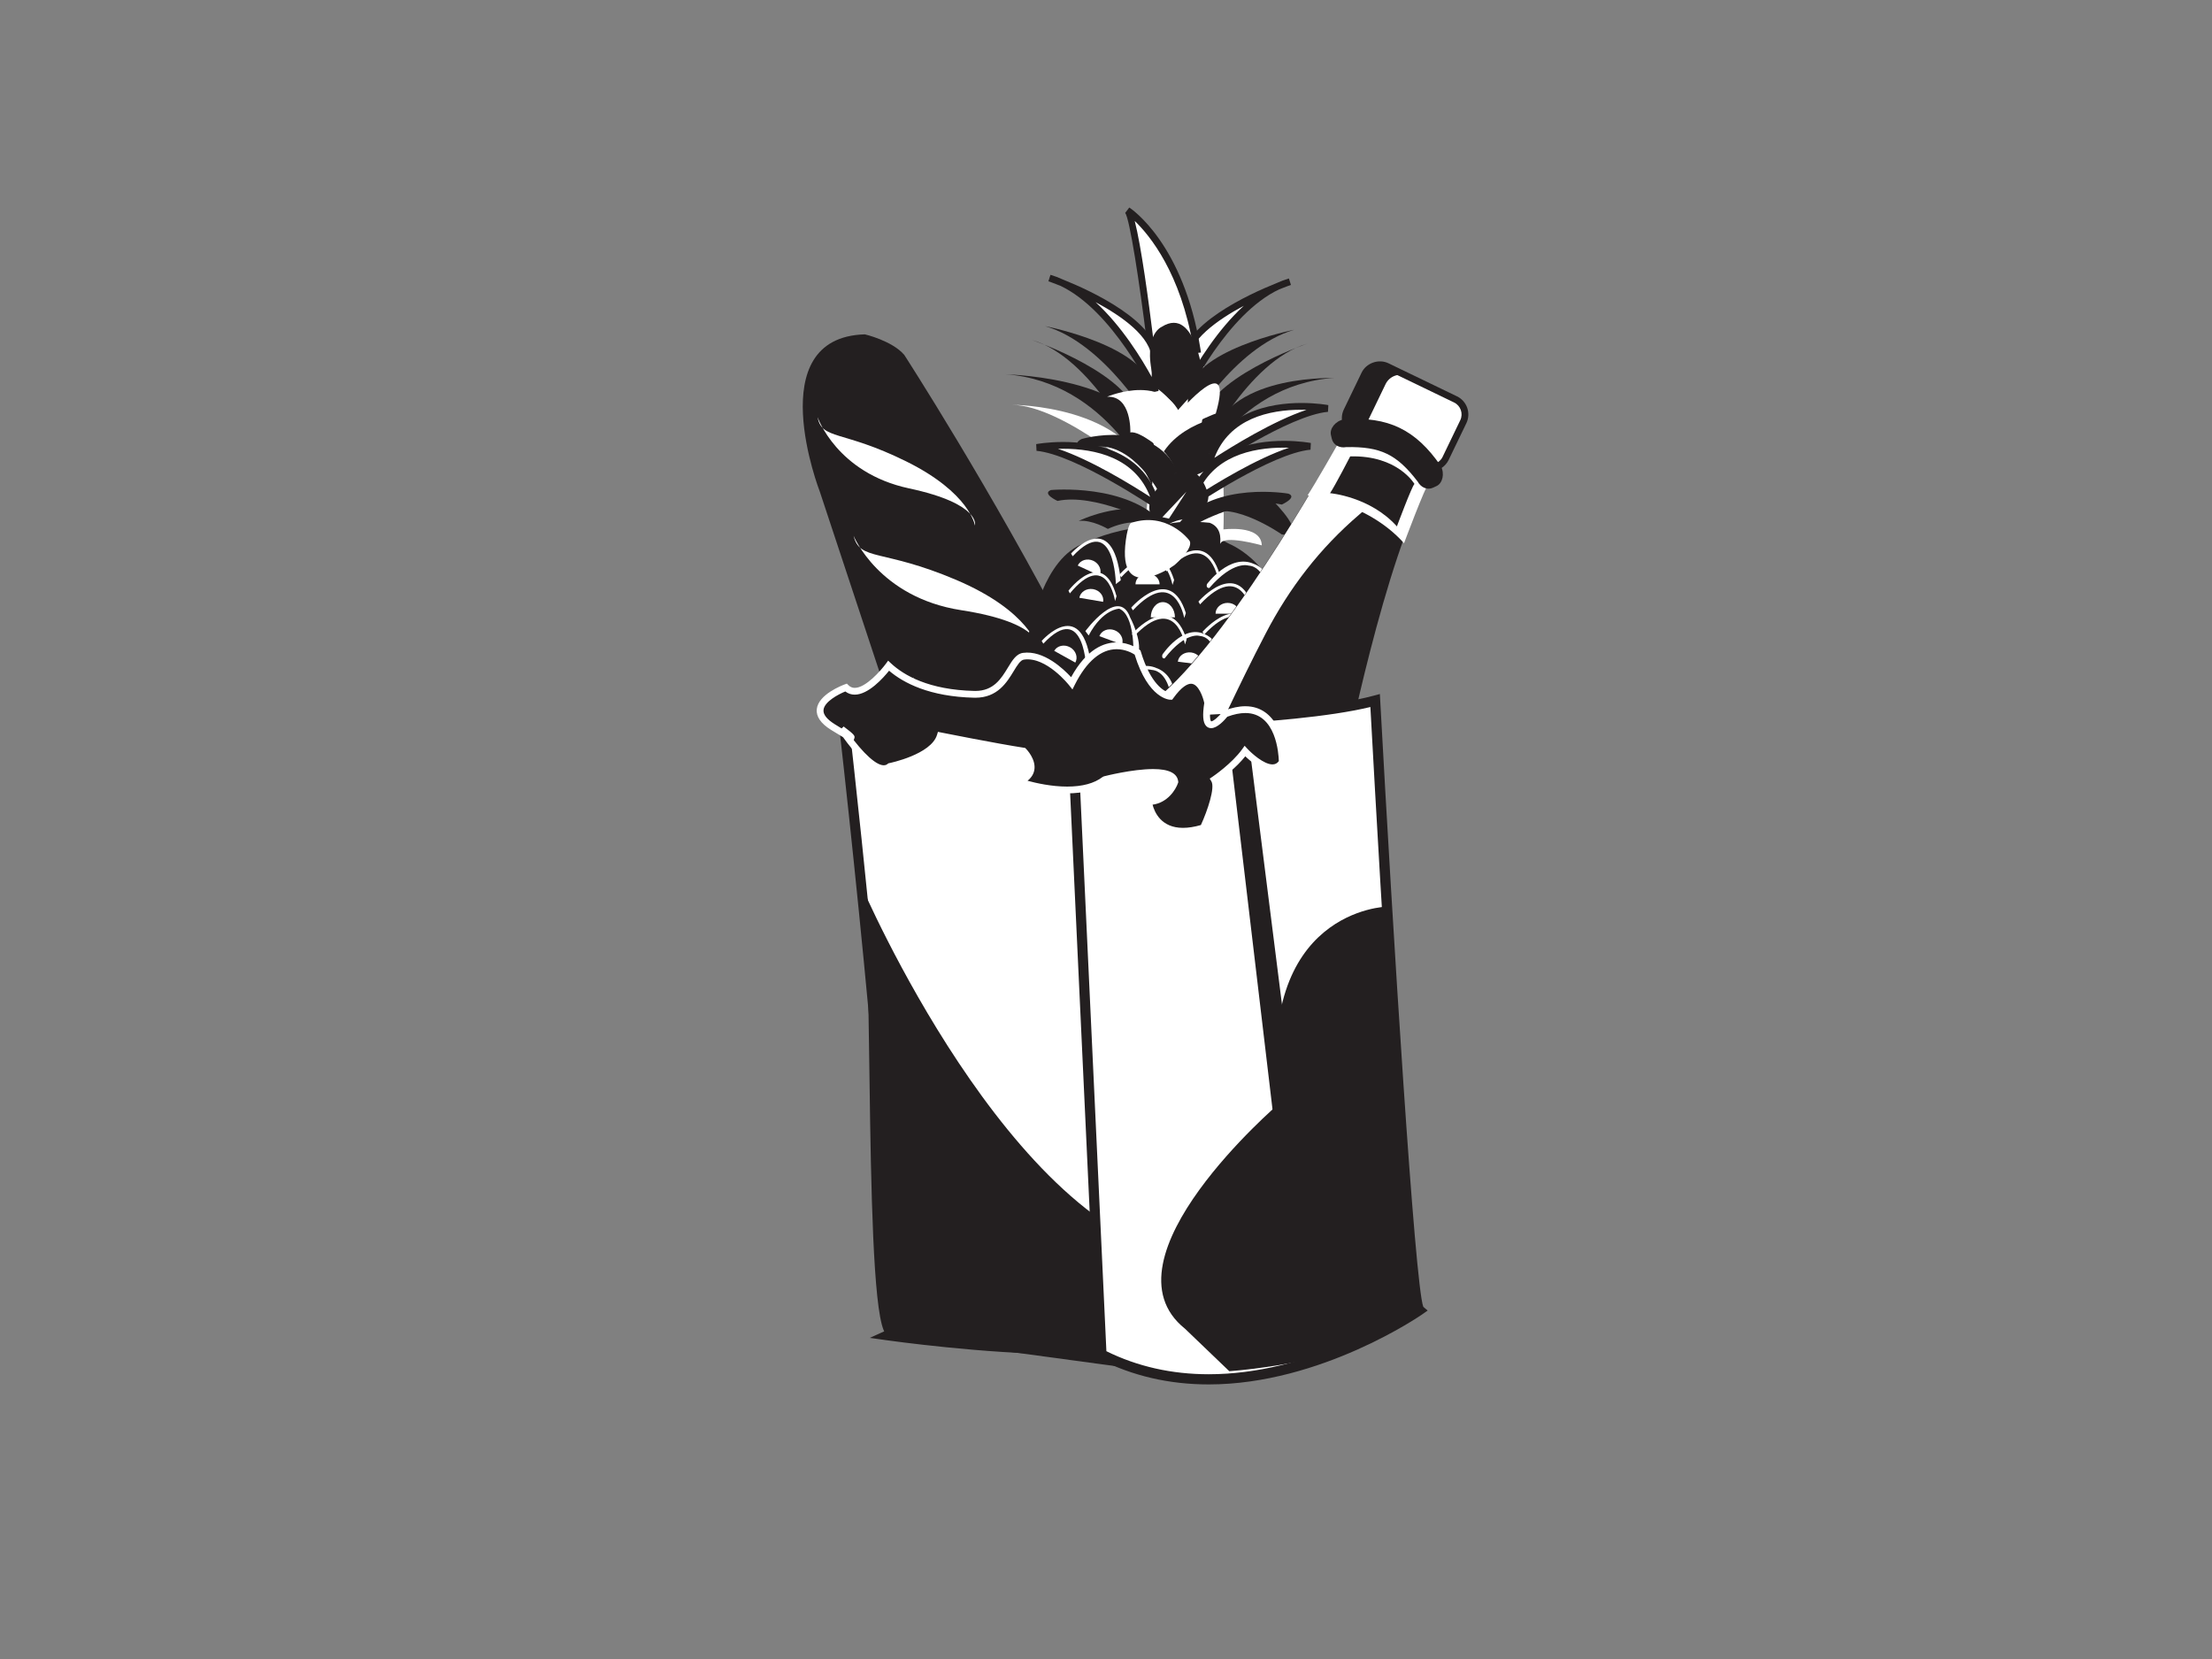 <?xml version="1.0" encoding="utf-8"?>
<!-- Generator: Adobe Illustrator 17.0.0, SVG Export Plug-In . SVG Version: 6.00 Build 0)  -->
<!DOCTYPE svg PUBLIC "-//W3C//DTD SVG 1.1//EN" "http://www.w3.org/Graphics/SVG/1.1/DTD/svg11.dtd">
<svg version="1.1" id="Layer_1" xmlns="http://www.w3.org/2000/svg" xmlns:xlink="http://www.w3.org/1999/xlink" x="0px" y="0px"
	 width="800px" height="600px" viewBox="0 0 800 600" enable-background="new 0 0 800 600" xml:space="preserve">
<rect x="0" y="0" width="800" height="600" fill="#808080" stroke="none"/>
<g>
	<polygon fill="#231F20" points="305.306,264.037 387.69,251.588 494.962,254.55 442.808,282.407 	"/>
	<g>
		<path fill="#231F20" d="M327.037,128.353c0,0,125.183,193.391,104.346,249.374c0,0-32.075,38.808-64.104-15.91
			c0,0-27.857-48.747-37.682-83.983c0,0-29.371-88.661-33.105-100.037c0,0-21.685-55.784,16.296-56.874
			C312.788,120.923,322.655,123.215,327.037,128.353z"/>
		<path fill="#FFFFFF" d="M295.69,150.866c0,0,6.896,20.162,33.075,25.761c26.18,5.595,23.839,13.432,23.839,13.432
			s-1.792-11.801-24.915-23.22C304.557,155.413,297.263,159.196,295.69,150.866z"/>
		<path fill="#FFFFFF" d="M308.714,193.784c0,0,9.065,22.272,38.922,26.897c29.852,4.626,27.725,13.608,27.725,13.608
			s-2.778-13.184-29.566-24.574C319.004,198.329,311.023,203.063,308.714,193.784z"/>
		<path fill="#FFFFFF" d="M330.311,244.85c0,0,9.062,22.277,38.915,26.904c29.862,4.622,27.74,13.603,27.74,13.603
			s-2.783-13.184-29.581-24.569C340.594,249.407,332.612,254.137,330.311,244.85z"/>
		<path fill="#FFFFFF" d="M356.811,325.473c0,0,9.065,22.269,38.922,26.898c29.855,4.625,27.73,13.609,27.73,13.609
			s-2.78-13.19-29.581-24.575C367.094,330.023,359.117,334.753,356.811,325.473z"/>
		<path fill="#FFFFFF" d="M345.766,285.351c0,0,9.074,22.272,38.929,26.902c29.855,4.622,27.728,13.603,27.728,13.603
			s-2.78-13.18-29.578-24.565C356.048,289.901,348.076,294.632,345.766,285.351z"/>
	</g>
	<g>
		<g>
			<path fill="#FFFFFF" d="M414.533,132.219c0,0,3.184,58.983-2.387,60.174c0,0,26.302,9.566,30.283,0.798
				C442.429,193.192,446.407,99.136,414.533,132.219z"/>
		</g>
		<g>
			<path fill="#231F20" d="M444.627,196.712c0,0,20.012,8.165,17.905,31.342c0,0,3.426,12.909,2.108,17.908
				c0,0,0.795,8.165-2.888,13.434c0,0,1.57,15.272-2.11,17.383c0,0-6.062,20.022-17.386,26.074c0,0-8.436,9.482-14.753,10.01
				c0,0-27.128,7.898-46.874-14.224c0,0-15.288-22.646-13.439-33.448c0,0,1.054-30.295,5.79-38.191c0,0,4.218-25.287,19.232-30.553
				C392.212,196.447,419.074,182.48,444.627,196.712z"/>
		</g>
		<g>
			<path fill="#FFFFFF" d="M442.126,191.506c0,0,14.021-1.975,14.214,5.727c0,0-13.823-3.948-15.012-0.589
				C441.328,196.643,436.986,191.304,442.126,191.506z"/>
		</g>
		<g>
			<path fill="#FFFFFF" d="M388.703,274.028c1.049-1.889,3.609-2.475,5.72-1.302c2.101,1.176,2.954,3.658,1.905,5.55
				L388.703,274.028z"/>
		</g>
		<g>
			<path fill="#231F20" d="M439.096,203.555c0,0-13.434-11.855-20.022-12.637C419.074,190.917,437.775,182.48,439.096,203.555z"/>
		</g>
		<g>
			<path fill="#231F20" d="M460.424,181.166c0,0,13.696,13.437,3.159,12.119c0,0-17.376-12.119-26.598-7.379
				C436.986,185.906,452.264,178.004,460.424,181.166z"/>
		</g>
		<g>
			<path fill="#FFFFFF" d="M480.182,147.717c0,0-36.081-6.848-43.196,20.805C436.986,168.522,465.694,149.036,480.182,147.717z"/>
			<path fill="#231F20" d="M434.985,171.361l0.814-3.147c5.03-19.552,24.006-22.475,34.87-22.475c5.605,0,9.571,0.741,9.74,0.776
				l-0.12,2.426c-14.004,1.274-42.331,20.404-42.615,20.596L434.985,171.361z M470.67,148.192c-11.576,0-26.026,3.119-31.471,17.401
				c6.285-4.067,21.414-13.431,33.327-17.37C471.934,148.204,471.311,148.192,470.67,148.192z"/>
		</g>
		<g>
			<path fill="#FFFFFF" d="M473.858,161.42c0,0-36.083-6.857-43.199,20.798C430.66,182.218,459.375,162.732,473.858,161.42z"/>
			<path fill="#231F20" d="M428.659,185.057l0.812-3.147c5.032-19.549,24.001-22.471,34.858-22.471c5.614,0,9.593,0.746,9.759,0.772
				l-0.122,2.43c-14.002,1.27-42.331,20.4-42.617,20.592L428.659,185.057z M464.329,161.893c-11.566,0-26.018,3.12-31.457,17.396
				c6.284-4.063,21.416-13.427,33.337-17.367C465.608,161.904,464.977,161.893,464.329,161.893z"/>
		</g>
		<g>
			<path fill="#FFFFFF" d="M466.488,101.89c0,0-37.663,12.899-38.191,29.235v11.589C428.297,142.713,444.627,108.209,466.488,101.89
				z"/>
			<path fill="#231F20" d="M429.405,143.241l-2.335-0.528v-11.589c0.44-13.618,24.348-24.624,34.64-28.745
				c1.474-0.685,2.971-1.242,4.438-1.67l0.739,2.336c-0.02,0.009-1.641,0.566-4.204,1.588
				C443.661,113.504,429.547,142.945,429.405,143.241z M449.821,110.596c-9.495,5.079-20.039,12.506-20.294,20.57v6.502
				C433.029,131.257,440.248,119.381,449.821,110.596z"/>
		</g>
		<g>
			<path fill="#231F20" d="M472.807,124.279c0,0-37.668,12.902-38.189,29.226v11.592
				C434.618,165.098,450.946,130.602,472.807,124.279z"/>
		</g>
		<g>
			<path fill="#231F20" d="M482.554,136.657c-2.729,0.191-42.597-1.009-45.304,26.074l-6.617,13.093
				C430.633,175.825,445.151,139.29,482.554,136.657z"/>
		</g>
		<g>
			<path fill="#231F20" d="M468.063,119.275c0,0-37.927,7.37-38.45,23.705v11.584C429.613,154.563,446.207,125.597,468.063,119.275z
				"/>
		</g>
		<g>
			<path fill="#231F20" d="M465.958,178.536c0,0-26.17-4.609-39.338,10.405l5.896,0.652c0,0,17.64-10.004,31.075-7.112
				C463.591,182.48,469.381,179.854,465.958,178.536z"/>
		</g>
		<g>
			<path fill="#FFFFFF" d="M365.873,146.399c0,0,42.871,0.01,49.987,27.669C415.86,174.068,384.91,146.567,365.873,146.399z"/>
		</g>
		<g>
			<path fill="#FFFFFF" d="M374.977,161.826c0,0,36.088-6.851,43.204,20.808C418.181,182.634,389.468,163.14,374.977,161.826z"/>
			<path fill="#231F20" d="M420.177,185.473l-2.685-1.82c-0.284-0.191-28.62-19.333-42.624-20.602l-0.12-2.427
				c0.166-0.036,4.137-0.776,9.749-0.776c10.86,0,29.843,2.917,34.873,22.483L420.177,185.473z M382.631,162.332
				c11.916,3.938,27.052,13.306,33.337,17.377c-5.446-14.288-19.898-17.408-31.471-17.408
				C383.854,162.3,383.23,162.312,382.631,162.332z"/>
		</g>
		<g>
			<path fill="#FFFFFF" d="M379.572,100.571c0,0,37.665,12.906,38.186,29.232v11.596
				C417.758,141.399,401.433,106.894,379.572,100.571z"/>
			<path fill="#231F20" d="M416.653,141.923c-0.144-0.296-14.256-29.735-33.268-38.606c-2.57-1.022-4.194-1.58-4.209-1.588
				l0.739-2.336c1.465,0.428,2.961,0.989,4.441,1.675c10.292,4.116,34.193,15.122,34.633,28.698v11.634L416.653,141.923z
				 M396.237,109.278c9.569,8.779,16.79,20.661,20.296,27.071v-6.546C416.276,121.773,405.737,114.35,396.237,109.278z"/>
		</g>
		<g>
			<path fill="#231F20" d="M373.239,122.961c0,0,37.675,12.906,38.198,29.238v11.589
				C411.437,163.788,395.107,129.282,373.239,122.961z"/>
		</g>
		<g>
			<path fill="#231F20" d="M363.499,135.343c2.731,0.187,51.648,1.539,54.345,28.624l-1.188,11.69
				C416.655,175.656,400.9,137.975,363.499,135.343z"/>
		</g>
		<g>
			<path fill="#231F20" d="M377.987,117.953c0,0,37.927,7.378,38.462,23.706v11.588C416.45,153.248,399.844,124.279,377.987,117.953
				z"/>
		</g>
		<g>
			<path fill="#FFFFFF" d="M407.749,76.082c0,0,19.137,12.395,25.192,50.328c0,0-9.918,1.031-17.027-3.449
				C415.914,122.961,410.383,77.92,407.749,76.082z"/>
			<path fill="#231F20" d="M430.388,127.741c-3.433,0-9.96-0.484-15.124-3.739l-0.496-0.312l-0.068-0.579
				c-2.563-20.846-6.15-44.096-7.757-46.113l1.477-1.946c0.8,0.516,19.656,13.131,25.735,51.168l0.198,1.273l-1.289,0.142
				C433.063,127.634,432.034,127.741,430.388,127.741z M417.059,122.22c5.204,3.026,11.806,3.175,14.45,3.048
				c-4.512-26.424-15.555-40.004-21.115-45.357C412.752,89.07,415.423,108.979,417.059,122.22z"/>
		</g>
		<g>
			<path fill="#231F20" d="M435.399,138.504c0,0-2.367-28.452-15.273-20.285c0,0-7.896,3.164-2.108,21.865
				c0,0,7.91,5.79,7.377,8.952C425.395,149.036,432.508,140.869,435.399,138.504z"/>
		</g>
		<g>
			<path fill="#FFFFFF" d="M400.374,143.499c0,0,23.172-10.004,27.918,10.538c0,0-7.639,5.533-7.368,9.222
				c0,0-8.696-7.644-12.119-6.847C408.806,156.413,409.337,142.98,400.374,143.499z"/>
		</g>
		<g>
			<path fill="#231F20" d="M447.256,149.564c0,0-18.168,1.576-26.331,13.696c0,0,4.47,4.74,4.47,8.427c0,0,9.483,2.108,11.855-3.686
				c0,0-1.851-11.063,11.327-17.908"/>
		</g>
		<g>
			<path fill="#231F20" d="M391.155,158.784c0,0,25.823-7.682,34.782,11.805c0,0-5.013,4.019-7.382,6.383
				c0,0-10.806-19.51-25.289-14.765C393.266,162.207,386.681,161.156,391.155,158.784z"/>
		</g>
		<g>
			<path fill="#231F20" d="M418.066,177.33c0,0,13.029-17.557,18.968,1.581c0,0,0.792,7.639-9.478,8.957
				c0,0-6.593,1.054-6.333,4.218C421.223,192.086,411.217,186.285,418.066,177.33z"/>
		</g>
		<g>
			<polygon fill="#FFFFFF" points="429.087,177.817 422.761,187.565 420.394,187.037 			"/>
		</g>
		<g>
			<path fill="#FFFFFF" d="M426.446,149.087c0,0,20.257-23.793,13.253,0.481c0,0-6.747,2.4-10.5,5.528
				C429.2,155.095,429.447,149.327,426.446,149.087z"/>
		</g>
		<g>
			<path fill="#231F20" d="M380.098,177.226c0,0,27.769-2.635,40.944,12.382l-4.649-0.668c0,0-20.492-10.67-33.929-7.775
				C382.465,181.166,376.672,178.536,380.098,177.226z"/>
		</g>
		<g>
			<path fill="#231F20" d="M390.138,188.396c0,0,15.804-7.64,26.864-2.632l6.852,6.322c0,0-10.011-6.854-23.182-0.797
				C400.673,191.289,394.887,187.868,390.138,188.396z"/>
		</g>
		<g>
			<path fill="#231F20" d="M418.291,191.7c0,0,11.581-6.575,20.805,11.855c0,0,6.055-11.588-1.587-14.482
				C437.509,189.073,421.974,187.226,418.291,191.7z"/>
		</g>
		<g>
			<path fill="#FFFFFF" d="M392.542,228.25c0,0,12.053-16.396,16.195-4.936c0,0,4.35,8.098,2.966,13.237l-1.783,0.2
				c0,0,0.596-14.23-5.13-16.602c0,0-5.927,0-11.067,9.683L392.542,228.25z"/>
		</g>
		<g>
			<path fill="#FFFFFF" d="M420.394,236.751c0,0,7.507-11.269,15.41-7.317c0,0,5.331,1.775,5.722,9.483l-1.179,0.394
				c0,0-0.99-8.887-6.326-9.285c0,0-4.935-1.972-12.841,8.101C421.181,238.127,420,238.321,420.394,236.751z"/>
		</g>
		<g>
			<path fill="#FFFFFF" d="M383.059,285.051c0,0,12.229-5.794,16.968,1.67c0,0,3.658,4.266,0.029,11.075l-1.213-0.27
				c0,0,3.724-8.127-0.638-11.213c0,0-3.218-4.239-15.181,0.33C383.025,286.643,381.902,286.205,383.059,285.051z"/>
		</g>
		<g>
			<path fill="#FFFFFF" d="M406.316,299.527c0,0,7.343-10.049,16.719-8.088c0,0,6.228,0.627,7.475,6.671l-1.298,0.492
				c0,0-2.042-6.912-8.131-6.428c0,0-5.81-0.839-13.726,8.33C407.356,300.504,406.035,300.845,406.316,299.527z"/>
		</g>
		<g>
			<path fill="#FFFFFF" d="M432.379,296.594c0,0,5.688-8.484,13.065-6.734c0,0,4.903,0.581,5.94,5.745l-1.022,0.404
				c0,0-1.668-5.894-6.448-5.542c0,0-4.563-0.76-10.711,6.97C433.203,297.437,432.166,297.711,432.379,296.594z"/>
		</g>
		<g>
			<path fill="#FFFFFF" d="M390.109,301.909c0,0,9.454-6.409,17.873-2.481c0,0,5.764,2.053,5.46,7.315l-1.362,0.075
				c0,0-0.24-6.154-6.138-7.274c0,0-5.309-2.119-15.08,3.416C390.862,302.96,389.52,302.901,390.109,301.909z"/>
		</g>
		<g>
			<path fill="#FFFFFF" d="M416.846,305.586c0,0,5.262-4.244,14.413-3.789c0,0,7.634,1.449,7.705,4.549l-2.308,1.184
				c0,0,1.917-3.179-3.976-4.299c0,0-5.311-2.12-15.09,3.422C417.589,306.653,416.252,306.59,416.846,305.586z"/>
		</g>
		<g>
			<path fill="#FFFFFF" d="M426.07,288.459c0,0,7.348-10.045,16.718-8.083c0,0,6.236,0.619,7.483,6.679l-1.298,0.49
				c0,0-2.044-6.909-8.143-6.439c0,0-5.803-0.828-13.718,8.337C427.111,289.444,425.786,289.773,426.07,288.459z"/>
		</g>
		<g>
			<path fill="#FFFFFF" d="M386.24,268.055c0,0,11.085-8.255,17.907-1.904c0,0,4.881,3.435,2.912,10.899l-1.323-0.01
				c0,0,1.721-8.779-3.578-10.906c0,0-3.822-4.52-14.951,2.478C387.209,268.613,385.353,269.429,386.24,268.055z"/>
		</g>
		<g>
			<path fill="#FFFFFF" d="M421.206,278.021c0,0,7.959-11.296,16.415-7.393c0,0,5.715,1.75,6.174,9.449l-1.272,0.406
				c0,0-1.095-8.881-6.801-9.247c0,0-5.045-3.105-13.425,7.018C422.299,278.253,420.785,279.605,421.206,278.021z"/>
		</g>
		<g>
			<path fill="#FFFFFF" d="M437.834,271.179c0,0,12.131-6.633,18.005,0.611c0,0,4.348,4.09,1.36,11.202l-1.308-0.199
				c0,0,2.929-8.461-2.02-11.305c0,0-3.157-5.009-15.156,0.377C438.714,271.865,436.768,272.41,437.834,271.179z"/>
		</g>
		<g>
			<path fill="#FFFFFF" d="M398.68,285.799c0,0,7.962-11.311,16.425-7.392c0,0,5.705,1.742,6.169,9.438l-1.262,0.404
				c0,0-1.108-8.881-6.8-9.242c0,0-5.05-3.1-13.434,7.016C399.778,286.022,398.269,287.375,398.68,285.799z"/>
		</g>
		<g>
			<path fill="#FFFFFF" d="M371.652,267.063c0,0,12.786-5.26,17.824,2.587c0,0,3.873,4.539,0.12,11.285l-1.274-0.345
				c0,0,3.839-8.078-0.773-11.449c0,0-2.587-5.331-15.097-1.3C372.451,267.842,370.461,268.167,371.652,267.063z"/>
		</g>
		<g>
			<path fill="#FFFFFF" d="M401.438,248.995c0,0,8.275-11.264,16.983-7.314c0,0,5.886,1.783,6.321,9.485l-1.308,0.39
				c0,0-1.088-8.887-6.967-9.279c0,0-5.45-1.975-14.156,8.095C402.311,250.373,401.005,250.572,401.438,248.995z"/>
		</g>
		<g>
			<path fill="#FFFFFF" d="M393.706,241.554c0,0,6.218-11.263,12.747-7.315c0,0,4.407,1.784,4.737,9.49l-0.978,0.394
				c0,0-0.819-8.891-5.223-9.285c0,0-4.096-1.973-10.63,8.094C394.359,242.932,393.381,243.13,393.706,241.554z"/>
		</g>
		<g>
			<path fill="#FFFFFF" d="M424.818,247.931c0,0,8.277-11.264,16.985-7.313c0,0,5.881,1.781,6.309,9.482l-1.298,0.392
				c0,0-1.088-8.882-6.969-9.28c0,0-5.443-1.973-14.154,8.098C425.691,249.311,424.375,249.512,424.818,247.931z"/>
		</g>
		<g>
			<path fill="#FFFFFF" d="M436.506,211.266c0,0,8.277-11.262,16.99-7.311c0,0,5.879,1.779,6.309,9.488l-1.303,0.393
				c0,0-1.091-8.891-6.959-9.284c0,0-5.455-1.982-14.158,8.093C437.384,212.644,436.071,212.846,436.506,211.266z"/>
		</g>
		<g>
			<path fill="#FFFFFF" d="M447.637,247.659c0,0,6.116-11.254,12.559-7.304c0,0,4.338,1.773,4.663,9.484l-0.971,0.396
				c0,0-0.797-8.887-5.147-9.287c0,0-4.02-1.978-10.456,8.101C448.285,249.049,447.319,249.242,447.637,247.659z"/>
		</g>
		<g>
			<path fill="#FFFFFF" d="M409.129,219.759c0,0,14.026-16.204,19.758,1.972l-0.594,1.775c0,0-3.357-18.959-18.565-2.768
				L409.129,219.759z"/>
		</g>
		<g>
			<path fill="#FFFFFF" d="M404.881,207.794c0,0,14.024-16.198,19.76,1.981l-0.597,1.777c0,0-3.362-18.962-18.567-2.764
				L404.881,207.794z"/>
		</g>
		<g>
			<path fill="#FFFFFF" d="M421.355,205.67c0,0,14.021-16.198,19.753,1.982l-0.587,1.779c0,0-3.362-18.97-18.567-2.768
				L421.355,205.67z"/>
		</g>
		<g>
			<path fill="#FFFFFF" d="M409.393,229.318c0,0,14.036-16.198,19.763,1.978l-0.599,1.775c0,0-3.357-18.966-18.57-2.768
				L409.393,229.318z"/>
		</g>
		<g>
			<path fill="#FFFFFF" d="M434.9,228.52c0,0,14.031-16.203,19.756,1.977l-0.592,1.775c0,0-3.35-18.962-18.567-2.763L434.9,228.52z"
				/>
		</g>
		<g>
			<path fill="#FFFFFF" d="M425.133,255.119c0,0,14.024-16.203,19.758,1.97l-0.604,1.779c0,0-3.345-18.959-18.558-2.764
				L425.133,255.119z"/>
		</g>
		<g>
			<path fill="#FFFFFF" d="M383.949,250.966c0,0,13.134-13.625,18.861,4.547l0.193,6.018c0,0-3.255-25.875-18.465-9.675
				L383.949,250.966z"/>
		</g>
		<g>
			<path fill="#FFFFFF" d="M440.453,265.287c0,0,6.793-20.318,19.012-5.696l0.142,1.869c0,0-10.334-16.255-18.22,4.52
				L440.453,265.287z"/>
		</g>
		<g>
			<path fill="#FFFFFF" d="M376.733,231.801c0,0,15.019-17.186,17.98,9.685l-1.773,1.386c0,0-0.399-26.272-15.608-10.078
				L376.733,231.801z"/>
		</g>
		<g>
			<path fill="#FFFFFF" d="M387.363,200.195c0,0,15.016-17.19,17.973,9.674l-1.77,1.382c0,0-0.399-26.272-15.613-10.07
				L387.363,200.195z"/>
		</g>
		<g>
			<path fill="#FFFFFF" d="M386.424,213.636c0,0,12.336-16.2,17.379,1.972l-0.518,1.779c0,0-2.959-18.968-16.349-2.772
				L386.424,213.636z"/>
		</g>
		<g>
			<path fill="#FFFFFF" d="M433.428,217.58c0,0,14.026-16.198,19.756,1.982l-0.594,1.775c0,0-3.35-18.971-18.567-2.764
				L433.428,217.58z"/>
		</g>
		<g>
			<path fill="#FFFFFF" d="M404.717,266.441c0,0,16.274-16.194,22.918,1.982l-0.69,1.775c0,0-3.89-18.971-21.533-2.768
				L404.717,266.441z"/>
		</g>
		<g>
			<path fill="#FFFFFF" d="M441.732,237.138c0,0,10.097-16.203,14.224,1.973l-0.433,1.775c0,0-2.418-18.959-13.373-2.759
				L441.732,237.138z"/>
		</g>
		<g>
			<path fill="#FFFFFF" d="M373.373,248.198c0,0,13.051-8.82,11.072,14.49l-0.795-1.022c0,0,2.639-19.254-10.671-10.699
				L373.373,248.198z"/>
		</g>
		<g>
			<path fill="#FFFFFF" d="M416.2,223.265c0-3.033,1.951-5.498,4.365-5.498c2.406,0,4.367,2.465,4.367,5.498H416.2z"/>
		</g>
		<g>
			<path fill="#FFFFFF" d="M439.622,221.956c0-2.156,1.956-3.915,4.362-3.915c2.404,0,4.365,1.759,4.365,3.915H439.622z"/>
		</g>
		<g>
			<path fill="#FFFFFF" d="M410.664,211.337c0-2.171,1.954-3.925,4.36-3.925c2.411,0,4.37,1.753,4.37,3.925H410.664z"/>
		</g>
		<g>
			<path fill="#FFFFFF" d="M389.784,204.539c0.907-1.97,3.418-2.741,5.604-1.731c2.191,1.021,3.233,3.439,2.316,5.398
				L389.784,204.539z"/>
		</g>
		<g>
			<path fill="#FFFFFF" d="M447.801,266.341c-0.482-2.116,1.042-4.26,3.394-4.795c2.35-0.532,4.643,0.757,5.113,2.866
				L447.801,266.341z"/>
		</g>
		<g>
			<path fill="#FFFFFF" d="M452.848,251.992c-0.482-2.115,1.039-4.259,3.387-4.79c2.36-0.531,4.651,0.752,5.128,2.866
				L452.848,251.992z"/>
		</g>
		<g>
			<path fill="#FFFFFF" d="M390.366,216.202c0.359-2.127,2.585-3.54,4.954-3.14c2.379,0.406,4.013,2.462,3.648,4.596
				L390.366,216.202z"/>
		</g>
		<g>
			<path fill="#FFFFFF" d="M397.604,230.074c0.743-2.029,3.186-3.004,5.448-2.165c2.255,0.831,3.482,3.158,2.727,5.188
				L397.604,230.074z"/>
		</g>
		<g>
			<path fill="#FFFFFF" d="M381.269,235.388c1.056-1.883,3.619-2.462,5.729-1.291c2.11,1.169,2.954,3.651,1.905,5.539
				L381.269,235.388z"/>
		</g>
		<g>
			<path fill="#FFFFFF" d="M372.635,257.171c1.054-1.887,3.609-2.472,5.717-1.3c2.106,1.176,2.961,3.652,1.905,5.547
				L372.635,257.171z"/>
		</g>
		<g>
			<path fill="#FFFFFF" d="M375.266,274.294c1.056-1.895,3.617-2.471,5.724-1.302c2.101,1.171,2.952,3.655,1.9,5.544
				L375.266,274.294z"/>
		</g>
		<g>
			<path fill="#FFFFFF" d="M411.97,273.085c0.443-2.116,2.722-3.431,5.084-2.932c2.352,0.494,3.903,2.614,3.458,4.729
				L411.97,273.085z"/>
		</g>
		<g>
			<path fill="#FFFFFF" d="M439.732,299.189c-0.068-2.162,1.829-3.976,4.238-4.051c2.411-0.083,4.421,1.609,4.49,3.774
				L439.732,299.189z"/>
		</g>
		<g>
			<path fill="#FFFFFF" d="M413.926,302.35c-0.076-2.157,1.827-3.982,4.238-4.057c2.406-0.078,4.414,1.611,4.49,3.783
				L413.926,302.35z"/>
		</g>
		<g>
			<path fill="#FFFFFF" d="M404.972,291.024c-0.073-2.16,1.829-3.977,4.233-4.058c2.411-0.071,4.424,1.621,4.487,3.78
				L404.972,291.024z"/>
		</g>
		<g>
			<path fill="#FFFFFF" d="M384.213,293.26c0.934-1.944,3.46-2.673,5.622-1.621c2.176,1.048,3.172,3.483,2.228,5.433L384.213,293.26
				z"/>
		</g>
		<g>
			<path fill="#FFFFFF" d="M399.003,307.664c0.061-2.168,2.064-3.86,4.48-3.793c2.406,0.067,4.309,1.883,4.248,4.041
				L399.003,307.664z"/>
		</g>
		<g>
			<path fill="#FFFFFF" d="M424.6,307.706c0.042-1.206,2.017-2.123,4.428-2.059c2.411,0.071,4.34,1.105,4.301,2.311L424.6,307.706z"
				/>
		</g>
		<g>
			<path fill="#FFFFFF" d="M425.972,239.295c0.281-2.141,2.443-3.635,4.832-3.326c2.392,0.308,4.106,2.297,3.822,4.443
				L425.972,239.295z"/>
		</g>
		<g>
			<path fill="#FFFFFF" d="M408.855,252.729c0.274-2.142,2.435-3.641,4.827-3.322c2.392,0.303,4.108,2.294,3.829,4.438
				L408.855,252.729z"/>
		</g>
		<g>
			<path fill="#FFFFFF" d="M430.975,258.527c0.283-2.146,2.443-3.636,4.832-3.329c2.394,0.307,4.108,2.3,3.825,4.441
				L430.975,258.527z"/>
		</g>
		<g>
			<path fill="#FFFFFF" d="M388.131,259.201c0.279-2.141,2.436-3.633,4.827-3.326c2.394,0.316,4.106,2.304,3.832,4.44
				L388.131,259.201z"/>
		</g>
		<g>
			<path fill="#FFFFFF" d="M446.224,239.007c0.279-2.149,1.739-3.734,3.274-3.536c1.531,0.207,2.551,2.105,2.279,4.251
				L446.224,239.007z"/>
		</g>
		<g>
			<path fill="#FFFFFF" d="M407.175,195.361c0.773-5.656,1.839-6.222,1.839-6.222c12.999-4.318,20.912,6.057,20.912,6.057
				c2.565,2.573-5.108,9.13-5.108,9.13S403.91,219.333,407.175,195.361z"/>
		</g>
		<g>
			<path fill="#FFFFFF" d="M401.68,259.621c0,0,6.204-11.258,12.745-7.311c0,0,4.411,1.779,4.737,9.479l-0.981,0.395
				c0,0-0.822-8.889-5.228-9.281c0,0-4.081-1.974-10.615,8.093C402.338,260.995,401.35,261.198,401.68,259.621z"/>
		</g>
		<g>
			<path fill="#FFFFFF" d="M425.329,267.853c0,0,6.204-11.258,12.74-7.306c0,0,4.406,1.783,4.732,9.482l-0.976,0.394
				c0,0-0.822-8.891-5.228-9.285c0,0-4.077-1.973-10.615,8.101C425.982,269.239,425.001,269.429,425.329,267.853z"/>
		</g>
	</g>
	<g>
		<g>
			<path fill="#FFFFFF" d="M522.814,165.818c-1.455,3.008-5.069,4.265-8.072,2.821l-24.8-11.955c-3.005-1.45-4.27-5.061-2.817-8.067
				l6.417-13.302c1.44-3.016,5.054-4.279,8.067-2.829l24.791,11.959c3.015,1.45,4.277,5.063,2.832,8.067L522.814,165.818z"/>
			<path fill="#231F20" d="M517.361,170.463c-1.095,0-2.159-0.241-3.152-0.721l-24.8-11.95c-3.614-1.75-5.133-6.1-3.392-9.707
				l6.419-13.305c1.665-3.489,6.179-5.1,9.703-3.404l24.793,11.963c3.612,1.737,5.138,6.09,3.406,9.704l-6.416,13.307
				C522.713,168.847,520.138,170.463,517.361,170.463z M498.987,133.11c-1.841,0-3.543,1.071-4.338,2.735l-6.417,13.303
				c-1.157,2.389-0.149,5.272,2.237,6.434l24.803,11.948c2.348,1.142,5.323,0.062,6.439-2.244l6.414-13.307
				c1.149-2.393,0.139-5.276-2.257-6.426l-24.793-11.963C500.412,133.267,499.71,133.11,498.987,133.11z"/>
		</g>
		<path fill="#231F20" d="M494.683,152.256l6.414-13.308c1.45-2.999,5.059-4.266,8.067-2.819l-7.864-3.787
			c-3.003-1.45-6.617-0.184-8.062,2.819l-6.419,13.308c-1.448,3.008-0.191,6.615,2.82,8.068l7.869,3.787
			C494.499,158.874,493.233,155.267,494.683,152.256z"/>
		<path fill="#231F20" d="M379.602,334.931c0,0-3.052,12.134,10.04,19.007c13.078,6.864,42.5,27.006,52.467,14.853l44.079-92.608
			c0,0,14.669-74.614,30.972-102.778c0,0-11.865-17.651-32.628-13.741c0,0-36.176,66.291-63.857,90.716
			C420.675,250.38,381.793,330.275,379.602,334.931z"/>
		<path fill="#FFFFFF" d="M402.404,347.941c4.113-10.149,8.052-20.38,12.637-30.332c4.561-9.925,9.441-19.719,14.183-29.561
			c9.473-19.66,18.46-39.652,28.556-58.992c8.603-16.506,19.587-30.789,33.753-42.902c6.556-5.602,12.645-12.547,19.352-18.509
			c-5.465-4.607-14.535-9.652-26.639-7.382c0,0-36.186,66.295-63.862,90.716c0,0-38.888,79.894-41.069,84.561
			c0,0-3.064,12.123,10.035,18.996c2.328,1.221,5.179,2.872,8.353,4.677C399.318,355.481,400.88,351.712,402.404,347.941z"/>
		<path fill="#FFFFFF" d="M472.9,179.151c0,0,21.152,1.992,34.89,17.314c0,0,7.703-20.636,8.987-21.752
			c0,0-8.512-14.794-32.929-14.143C483.848,160.57,475.551,175.203,472.9,179.151z"/>
		<path fill="#231F20" d="M481.028,178.365c0,0,14.493,1.202,24.177,12.014c0,0,5.436-14.557,6.35-15.347
			c0,0-6.018-10.432-23.233-9.974C488.322,165.057,482.894,175.589,481.028,178.365z"/>
		<path fill="#FFFFFF" d="M423.13,267.46c0,0,29.226-7.029,44.955,22.175c0,0-12.043,11.082-5.624,12.187l6.842,2.809
			l-35.897,51.272c0,0-24.113-6.655-40.639-20.835l18.68-58.332l6.859,3.804C418.306,280.541,420.252,283.215,423.13,267.46z"/>
		<path fill="#231F20" d="M423.994,271.542c0,0,26.695-6.415,41.074,20.258c0,0-11.006,10.127-5.142,11.142l6.257,2.558
			l-32.796,46.839c0,0-22.03-6.083-37.125-19.038l17.058-53.28l6.275,3.48C419.594,283.501,421.372,285.939,423.994,271.542z
			 M420.942,285.238l-6.478-3.799l-16.325,50.678c13.681,11.955,35.322,17.928,35.322,17.928l31.002-44.137l-6.769-2.948
			c-5.37-0.872,4.861-10.498,4.861-10.498c-12.867-24.82-37.443-18.475-37.443-18.475
			C422.531,287.508,420.942,285.238,420.942,285.238z"/>
		<g>
			<path fill="#231F20" d="M518.292,176.375c-2.115,0.997-4.458-0.125-5.573-2.213c-7.578-9.874-13.4-12.681-25.847-12.461
				c-2.323,0.438-4.661-0.699-5.194-2.981c-0.134-0.546-0.193-0.823-0.325-1.374c-0.548-2.284,1.582-5.109,4.729-5.693
				c15.955-1.109,25.93,3.689,34.995,16.864c1.509,2.828,0.628,6.254-1.499,7.255C519.063,176.012,518.806,176.132,518.292,176.375z
				"/>
		</g>
	</g>
	<g>
		<path fill="#FFFFFF" d="M390.654,261.665l-85.349,0.786c0,0,24.504,216.529,15.804,220.468c0,0,89.298,12.647,97.206-2.367
			L390.654,261.665z"/>
		<path fill="#231F20" d="M384.421,489.741L384.421,489.741c-27.955,0-63.211-4.949-63.571-5l-6.263-0.884l5.763-2.614
			c4.82-7.139-7.742-137.9-16.87-218.584l-0.23-2.027l89.019-0.819l27.94,221.086l-0.266,0.514
			C416.988,487.018,405.37,489.741,384.421,489.741z M323.858,481.433c8.505,1.113,37.147,4.625,60.563,4.625
			c23.644,0,30.244-3.52,31.985-5.918l-27.373-216.622l-81.666,0.753c1.154,10.355,6.5,58.642,10.938,106.765
			C325.748,451.759,325.457,474.586,323.858,481.433z"/>
	</g>
	<path fill="#231F20" d="M311.607,320.487c0.012,0.035,53.767,125.298,119.346,134.782l-16.596,40.298
		c0,0-90.481-12.268-93.176-12.635C311.927,482.194,316.341,332.421,311.607,320.487z"/>
	<g>
		<path fill="#FFFFFF" d="M497.331,253.367c0,0,11.855,216.909,16,220.467c0,0-61.636,43.264-114.976,16.007L387.69,261.665
			C387.69,261.665,466.508,261.665,497.331,253.367z"/>
		<path fill="#231F20" d="M437.154,500.695c-14.334,0-27.673-3.1-39.638-9.216l-0.949-0.484l-0.051-1.066l-10.754-230.1h1.929
			c0.788,0,78.927-0.099,109.166-8.24l2.191-0.589l0.122,2.266c4.597,84.148,12.505,211.314,15.586,219.368l1.573,1.344
			l-1.937,1.363C514.032,475.594,477.798,500.695,437.154,500.695z M400.142,488.681c11.197,5.53,23.644,8.334,37.012,8.334
			c35.831,0,68.188-20.113,74.144-24.035c-4.262-18.313-11.505-140.967-15.684-217.28c-29.515,7.12-93.76,7.748-105.997,7.802
			L400.142,488.681z"/>
	</g>
	<path fill="#231F20" d="M501.625,327.897c0,0-47.755,0.933-39.064,71.26c0,0-65.586,56.113-33.985,81.396l16.009,15.359
		c0,0,51.361-3.409,68.745-22.37L501.625,327.897z"/>
	<polygon fill="#231F20" points="443.593,260.875 450.714,260.875 479.15,486.084 470.462,487.665 	"/>
	<g>
		<path fill="#231F20" d="M450.261,271.658c0,0,9.512,10.307,13.478,3.97c0,0,0-25.374-20.616-17.446c0,0-8.715,11.098-6.338-3.97
			c0,0-3.174-16.648-13.481-2.373c0,0-7.135,0-11.892-15.861c0,0-13.131-10.121-23.783,11.105c0,0-8.634-10.937-17.472-9.746
			c-4.922,0.659-5.58,14.048-17.792,13.775c-15.645-0.361-25.412-5.13-30.99-10.329c0,0-9.852,13.43-15.405,7.884
			c0,0-17.438,6.344-4.751,14.272c12.679,7.925,3.167,0.796,3.167,0.796s11.896,18.231,17.437,13.474c0,0,15.858-3.168,18.24-11.1
			c0,0,19.819,3.959,30.124,5.551c0,0,7.138,7.141-1.585,11.093c0,0,20.614,7.143,30.918-0.786c0,0,24.578-6.337,25.368,0.786
			c0,0-2.374,7.143-9.515,7.143c0,0,1.587,15.063,19.827,9.512c0,0,6.336-13.482,3.961-17.441
			C439.162,281.965,446.297,277.208,450.261,271.658z"/>
		<path fill="#FFFFFF" d="M427.835,301.86L427.835,301.86c-12.29,0-13.667-11.723-13.679-11.839l-0.139-1.357h1.357
			c5.468,0,7.752-4.789,8.246-6.02c-0.514-1.775-4.292-2.049-6.566-2.049c-6.595,0-15.447,2.12-16.988,2.501
			c-3.431,2.546-8.177,3.834-14.114,3.834c-8.93,0-17.394-2.894-17.755-3.019l-2.905-1.006l2.805-1.271
			c2.103-0.956,3.299-2.149,3.558-3.564c0.391-2.162-1.406-4.48-2.086-5.267c-8.95-1.404-24.593-4.471-28.723-5.292
			c-3.262,7.254-16.279,10.356-18.482,10.835c-0.79,0.584-1.687,0.88-2.688,0.88c-4.698,0-10.608-6.813-14.789-12.621
			c-1.02-0.588-2.421-1.438-4.321-2.626c-3.712-2.318-5.453-4.845-5.167-7.497c0.558-5.33,9.172-8.614,10.153-8.974l0.731-0.262
			l0.55,0.552c0.67,0.661,1.418,0.981,2.294,0.981c3.983,0,9.478-6.297,11.258-8.724l0.822-1.115l1.005,0.944
			c4.67,4.351,13.699,9.626,30.185,10.002l0.335,0.004c6.651,0,9.375-4.479,11.784-8.434c1.634-2.689,3.045-5.007,5.483-5.337
			c7.431-1.007,14.606,5.76,17.381,8.798c5.685-10.341,12.036-12.578,16.462-12.578c4.803,0,8.177,2.562,8.314,2.668l0.318,0.242
			l0.108,0.374c3.612,12.03,8.541,14.414,10.182,14.878c2.881-3.817,5.497-5.671,7.999-5.671c5.419,0,7.157,8.779,7.224,9.153
			l0.046,0.212l-0.034,0.209c-0.905,5.737,0.02,6.491,0.03,6.494c0.831-0.003,2.849-1.835,4.133-3.471l0.208-0.27l0.315-0.119
			c2.79-1.076,5.387-1.615,7.715-1.615c11.522,0,14.564,13.217,14.564,20.206v0.349l-0.186,0.303
			c-1.078,1.724-2.653,2.632-4.563,2.632c-3.749,0-7.913-3.535-9.835-5.384c-3.282,4.108-7.857,7.567-9.718,8.891
			c1.355,4.943-3.328,15.333-4.35,17.508l-0.232,0.494l-0.521,0.158C432.765,301.429,430.168,301.86,427.835,301.86z
			 M416.844,291.024c0.675,2.622,3.057,8.382,10.992,8.382l0,0c1.946,0,4.128-0.34,6.482-1.022
			c2.462-5.37,5.155-13.516,3.798-15.786l-0.606-1.001l0.973-0.651c0.066-0.049,6.994-4.708,10.781-10.004l0.873-1.225l1.025,1.105
			c1.448,1.57,5.9,5.637,9.052,5.637c0.956,0,1.695-0.383,2.294-1.198c-0.073-2.607-0.973-17.386-12.109-17.386
			c-1.942,0-4.14,0.449-6.526,1.338c-1.022,1.251-3.612,4.135-5.837,4.135c-0.751,0-1.406-0.299-1.898-0.877
			c-1.088-1.273-1.277-3.812-0.599-8.228c-0.43-2.01-2.066-6.959-4.776-6.959c-1.215,0-3.318,0.914-6.461,5.274l-0.369,0.506h-0.628
			c-0.325,0-7.979-0.19-12.943-16.319c-0.834-0.539-3.321-1.953-6.519-1.953c-5.673,0-10.896,4.44-15.117,12.839l-0.861,1.723
			l-1.198-1.507c-0.076-0.103-8.253-10.457-16.342-9.293c-1.274,0.164-2.404,2.026-3.71,4.175c-2.47,4.057-5.847,9.614-13.882,9.614
			l-0.391-0.004c-16.163-0.374-25.573-5.323-30.794-9.767c-2.083,2.599-7.475,8.659-12.42,8.659c-1.264,0-2.411-0.385-3.409-1.154
			c-2.585,1.064-7.573,3.706-7.881,6.664c-0.174,1.644,1.181,3.378,4.03,5.161c0.961,0.599,1.792,1.114,2.507,1.547l0.746-0.699
			c4.047,3.032,4.142,3.422,3.851,4.295l-0.21,0.637c5.407,6.911,10.053,10.471,12.271,8.599l0.24-0.213l0.316-0.061
			c0.152-0.029,15.159-3.116,17.303-10.251l0.323-1.071l1.09,0.22c0.201,0.038,19.912,3.976,30.07,5.54l0.399,0.064l0.281,0.281
			c0.151,0.154,3.727,3.787,3.018,7.724c-0.271,1.487-1.095,2.779-2.453,3.861c3.145,0.853,8.708,2.104,14.334,2.104
			c5.504,0,9.815-1.169,12.826-3.483l0.44-0.216c0.418-0.105,10.309-2.636,17.836-2.636c5.678,0,8.727,1.505,9.052,4.474l0.037,0.27
			l-0.088,0.255C425.209,285.68,422.248,290.301,416.844,291.024z"/>
	</g>
</g>
</svg>
